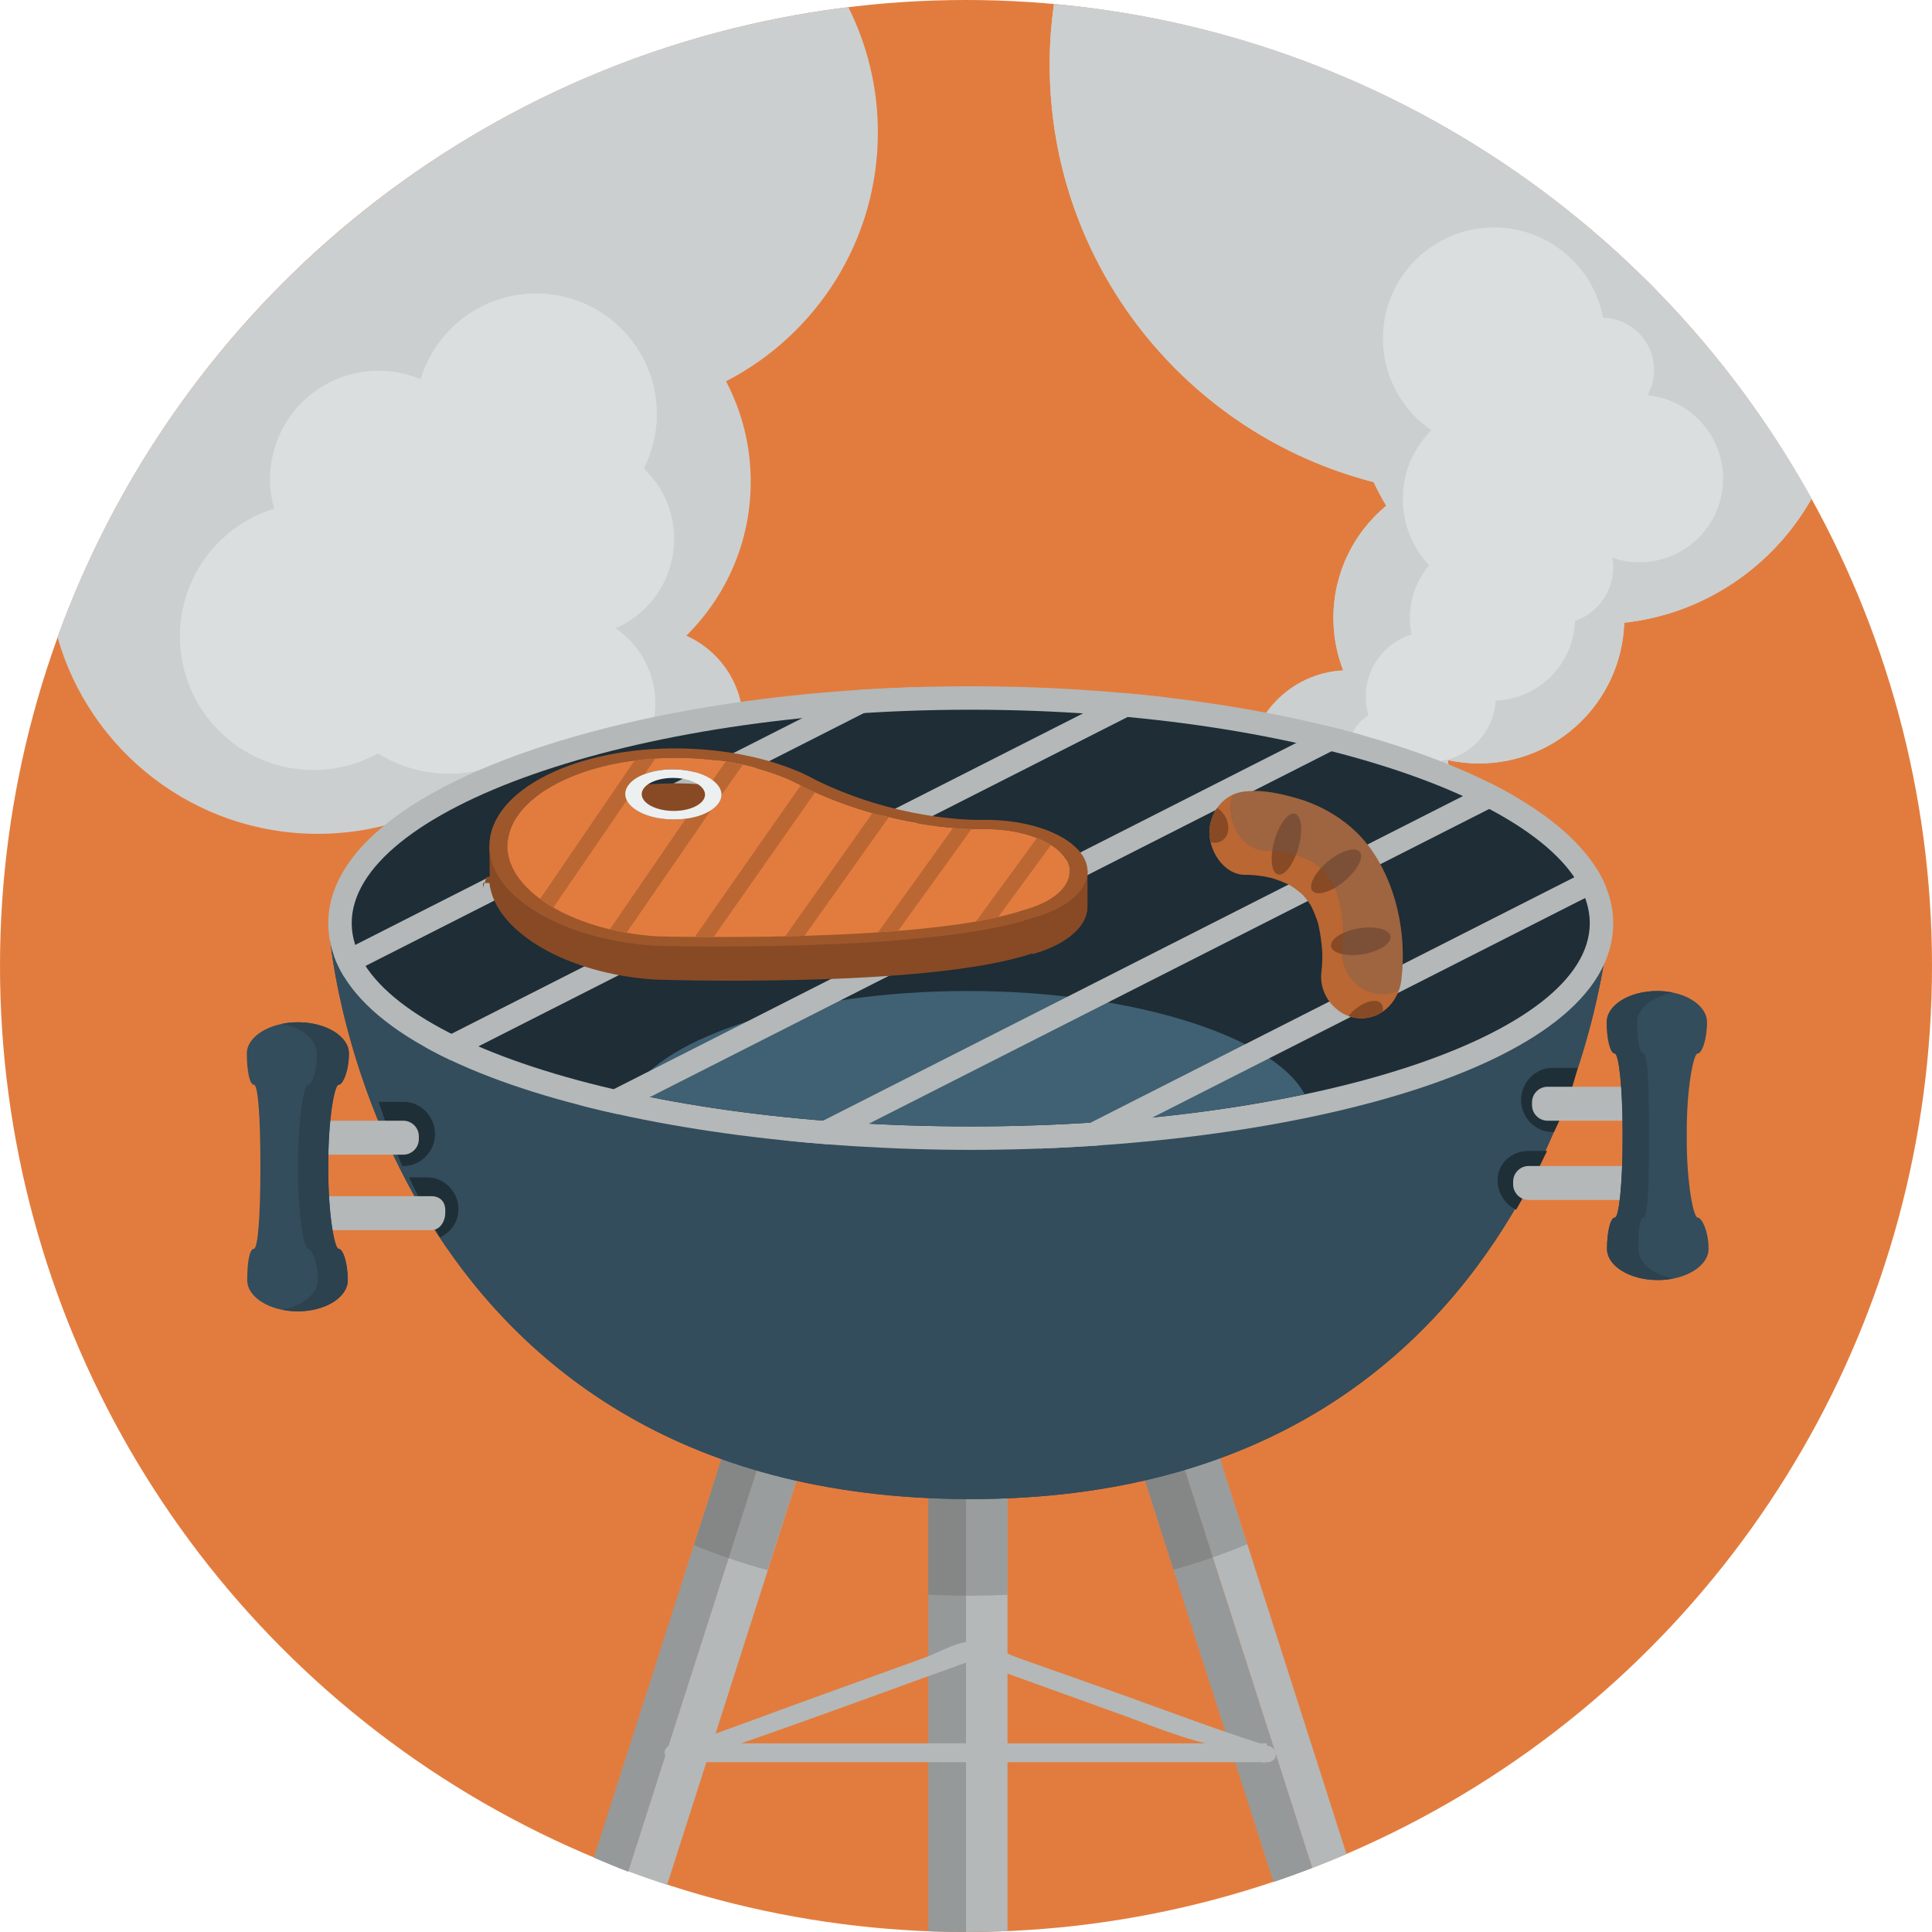 <?xml version="1.0" encoding="iso-8859-1"?>
<!-- Generator: Adobe Illustrator 17.0.0, SVG Export Plug-In . SVG Version: 6.00 Build 0)  -->
<!DOCTYPE svg PUBLIC "-//W3C//DTD SVG 1.1//EN" "http://www.w3.org/Graphics/SVG/1.1/DTD/svg11.dtd">
<svg version="1.1" id="Layer_1" xmlns="http://www.w3.org/2000/svg" xmlns:xlink="http://www.w3.org/1999/xlink" x="0px" y="0px"
	 width="512px" height="512px" viewBox="0 0 512 512" style="enable-background:new 0 0 512 512;" xml:space="preserve">
<circle id="background_97_" style="fill:#E27C3E;" cx="256" cy="256" r="256"/>
<path style="fill:#B4B8B8;" d="M258.182,338.986c-1.253-0.16-2.532-0.109-3.767,0.148
	C255.648,338.879,256.93,338.826,258.182,338.986z"/>
<path style="fill:#B4B8B8;" d="M251.955,339.959c0.37-0.178,0.75-0.335,1.137-0.469
	C252.705,339.624,252.325,339.781,251.955,339.959z"/>
<path style="fill:#B4B8B8;" d="M246.501,349.125c0-0.518,0.039-1.01,0.096-1.487C246.54,348.115,246.501,348.607,246.501,349.125z"
	/>
<path style="fill:#B4B8B8;" d="M246.958,345.838c0.123-0.423,0.266-0.831,0.434-1.215
	C247.224,345.008,247.081,345.415,246.958,345.838z"/>
<path style="fill:#B4B8B8;" d="M253.102,339.488c0.38-0.13,0.769-0.234,1.161-0.322C253.87,339.254,253.482,339.358,253.102,339.488
	z"/>
<path style="fill:#B4B8B8;" d="M246.658,347.222c0.054-0.348,0.124-0.685,0.205-1.011
	C246.782,346.537,246.712,346.874,246.658,347.222z"/>
<path style="fill:#B4B8B8;" d="M250.929,340.534c0.281-0.179,0.569-0.343,0.867-0.493
	C251.498,340.191,251.21,340.355,250.929,340.534z"/>
<path style="fill:#B4B8B8;" d="M247.448,344.514c0.158-0.348,0.337-0.676,0.529-0.991
	C247.785,343.838,247.607,344.166,247.448,344.514z"/>
<path style="fill:#B4B8B8;" d="M248.175,343.219c0.17-0.256,0.354-0.502,0.543-0.734
	C248.526,342.717,248.345,342.963,248.175,343.219z"/>
<path style="fill:#B4B8B8;" d="M248.913,342.248c0.262-0.299,0.539-0.58,0.832-0.838
	C249.452,341.668,249.175,341.949,248.913,342.248z"/>
<path style="fill:#B4B8B8;" d="M267.001,349.125c0-6.177-4.203-9.549-8.793-10.137c1.279,0.165,2.153,0.547,3.289,1.145
	c-2.938,1.549-5.496,4.539-5.496,8.992c0,0,0,85.01,0,162.865c4-0.01,7-0.097,11-0.24c0-52.136,0-104.625,0-156.861
	C267.001,353.121,267.001,350.832,267.001,349.125z"/>
<path style="fill:#B4B8B8;" d="M249.842,341.333c0.271-0.23,0.554-0.442,0.845-0.642
	C250.395,340.891,250.112,341.103,249.842,341.333z"/>
<path style="fill:#969999;" d="M247.978,343.522c0.064-0.104,0.131-0.204,0.197-0.304
	C248.108,343.319,248.042,343.418,247.978,343.522z"/>
<path style="fill:#969999;" d="M246.863,346.211c0.032-0.124,0.06-0.252,0.095-0.373
	C246.923,345.959,246.895,346.086,246.863,346.211z"/>
<path style="fill:#969999;" d="M246.597,347.638c0.017-0.142,0.04-0.278,0.062-0.416
	C246.637,347.359,246.613,347.496,246.597,347.638z"/>
<path style="fill:#969999;" d="M254.263,339.166c0.051-0.012,0.102-0.021,0.152-0.031
	C254.364,339.145,254.314,339.154,254.263,339.166z"/>
<path style="fill:#969999;" d="M249.745,341.41c0.031-0.027,0.064-0.051,0.097-0.077C249.81,341.359,249.776,341.383,249.745,341.41
	z"/>
<path style="fill:#969999;" d="M258.182,338.986c0.007,0,0.012,0.001,0.017,0.002C258.193,338.987,258.189,338.986,258.182,338.986z
	"/>
<path style="fill:#969999;" d="M247.392,344.623c0.017-0.038,0.04-0.071,0.057-0.109
	C247.432,344.552,247.408,344.585,247.392,344.623z"/>
<path style="fill:#969999;" d="M248.718,342.484c0.067-0.08,0.127-0.161,0.195-0.236
	C248.845,342.323,248.785,342.404,248.718,342.484z"/>
<path style="fill:#969999;" d="M253.092,339.49c0.003,0,0.007-0.001,0.01-0.002C253.099,339.489,253.095,339.49,253.092,339.49z"/>
<path style="fill:#969999;" d="M251.796,340.041c0.055-0.025,0.105-0.057,0.159-0.082
	C251.901,339.984,251.851,340.016,251.796,340.041z"/>
<path style="fill:#969999;" d="M250.686,340.691c0.08-0.054,0.162-0.105,0.242-0.157
	C250.849,340.586,250.767,340.638,250.686,340.691z"/>
<path style="fill:#969999;" d="M256.001,511.99c0-77.855,0-162.865,0-162.865c0-4.453,2.554-7.443,5.491-8.992
	c-1.136-0.598-2.199-0.98-3.478-1.145c-0.006-0.001,0.083-0.002,0.075-0.002c-1.252-0.16-2.486-0.107-3.721,0.148
	c-0.051,0.01-0.078,0.02-0.129,0.031c-0.393,0.088-0.77,0.192-1.149,0.322c-0.003,0.001-0.001,0.002-0.005,0.002
	c-0.387,0.134-0.763,0.291-1.133,0.469c-0.054,0.025-0.103,0.057-0.157,0.082c-0.299,0.15-0.585,0.315-0.866,0.493
	c-0.08,0.052-0.162,0.103-0.242,0.157c-0.291,0.199-0.574,0.411-0.845,0.642c-0.032,0.026-0.065,0.05-0.097,0.077
	c-0.293,0.258-0.57,0.539-0.832,0.838c-0.068,0.075-0.128,0.156-0.195,0.236c-0.189,0.232-0.373,0.478-0.543,0.734
	c-0.066,0.1-0.133,0.199-0.197,0.304c-0.192,0.315-0.371,0.643-0.529,0.991c-0.017,0.038-0.04,0.071-0.057,0.109
	c-0.168,0.384-0.311,0.792-0.434,1.215c-0.035,0.121-0.062,0.249-0.095,0.373c-0.081,0.326-0.151,0.663-0.205,1.011
	c-0.021,0.138-0.295,0.274-0.312,0.416c-0.057,0.478-0.346,0.97-0.346,1.487c0,0,0,84.876,0,162.682
	c3,0.115,6.197,0.193,9.379,0.193C255.628,512,256.001,511.992,256.001,511.99z"/>
<path style="fill:#B4B8B8;" d="M213.712,357.467c-2.137,1.13-3.924,3.078-4.857,5.996c-14.129,44.143-28.26,88.285-42.39,132.428
	c3.41,1.273,6.856,2.472,10.333,3.602c13.929-43.508,27.857-87.018,41.783-130.525C220.331,363.502,217.655,359.392,213.712,357.467
	z"/>
<path style="fill:#B4B8B8;" d="M201.355,358.986c0.17-0.163,0.349-0.315,0.529-0.463
	C201.703,358.671,201.524,358.823,201.355,358.986z"/>
<path style="fill:#B4B8B8;" d="M202.183,358.279c0.213-0.159,0.432-0.305,0.656-0.445
	C202.614,357.975,202.395,358.12,202.183,358.279z"/>
<path style="fill:#B4B8B8;" d="M203.068,357.684c0.625-0.367,1.283-0.662,1.964-0.885
	C204.352,357.022,203.693,357.316,203.068,357.684z"/>
<path style="fill:#B4B8B8;" d="M199.262,361.883c0.123-0.251,0.247-0.5,0.384-0.732
	C199.509,361.383,199.385,361.631,199.262,361.883z"/>
<path style="fill:#B4B8B8;" d="M205.183,356.755c0.293-0.09,0.586-0.17,0.883-0.235
	C205.769,356.585,205.476,356.665,205.183,356.755z"/>
<path style="fill:#B4B8B8;" d="M200.589,359.81c0.149-0.18,0.303-0.352,0.459-0.517C200.892,359.459,200.738,359.631,200.589,359.81
	z"/>
<path style="fill:#B4B8B8;" d="M199.892,360.764c0.133-0.205,0.269-0.406,0.412-0.596
	C200.16,360.358,200.024,360.559,199.892,360.764z"/>
<path style="fill:#B4B8B8;" d="M207.362,356.32c0.293-0.029,0.586-0.046,0.879-0.052
	C207.948,356.274,207.655,356.291,207.362,356.32z"/>
<path style="fill:#B4B8B8;" d="M208.427,356.266c0.324-0.002,0.648,0.01,0.972,0.035
	C209.075,356.275,208.751,356.264,208.427,356.266z"/>
<path style="fill:#B4B8B8;" d="M198.614,363.463c0.137-0.426,0.294-0.828,0.467-1.215
	C198.908,362.635,198.751,363.037,198.614,363.463z"/>
<path style="fill:#B4B8B8;" d="M209.488,356.307c1.47,0.126,2.913,0.521,4.22,1.158
	C212.401,356.828,210.958,356.432,209.488,356.307z"/>
<path style="fill:#B4B8B8;" d="M206.288,356.478c0.281-0.056,0.563-0.1,0.847-0.134
	C206.852,356.377,206.569,356.422,206.288,356.478z"/>
<path style="fill:#969999;" d="M199.081,362.248c0.056-0.127,0.121-0.243,0.181-0.365
	C199.202,362.005,199.137,362.121,199.081,362.248z"/>
<path style="fill:#969999;" d="M200.304,360.168c0.092-0.123,0.188-0.241,0.285-0.358
	C200.491,359.927,200.395,360.045,200.304,360.168z"/>
<path style="fill:#969999;" d="M209.398,356.301c0.03,0.002,0.059,0.004,0.09,0.006
	C209.458,356.305,209.429,356.303,209.398,356.301z"/>
<path style="fill:#969999;" d="M199.645,361.15c0.08-0.134,0.162-0.259,0.246-0.387C199.808,360.892,199.726,361.017,199.645,361.15
	z"/>
<path style="fill:#969999;" d="M206.066,356.52c0.074-0.016,0.149-0.027,0.223-0.042C206.215,356.492,206.14,356.504,206.066,356.52
	z"/>
<path style="fill:#969999;" d="M207.135,356.344c0.077-0.01,0.151-0.016,0.228-0.023
	C207.285,356.328,207.212,356.334,207.135,356.344z"/>
<path style="fill:#969999;" d="M205.032,356.799c0.049-0.017,0.102-0.028,0.15-0.044
	C205.134,356.771,205.081,356.782,205.032,356.799z"/>
<path style="fill:#969999;" d="M202.839,357.834c0.076-0.049,0.15-0.104,0.23-0.15C202.989,357.73,202.915,357.785,202.839,357.834z
	"/>
<polygon style="fill:#969999;" points="213.712,357.467 213.708,357.466 213.712,357.467 "/>
<path style="fill:#969999;" d="M201.048,359.294c0.101-0.104,0.202-0.208,0.307-0.308
	C201.25,359.086,201.149,359.19,201.048,359.294z"/>
<path style="fill:#969999;" d="M208.241,356.269c0.062-0.001,0.123-0.003,0.186-0.003
	C208.364,356.266,208.304,356.268,208.241,356.269z"/>
<path style="fill:#969999;" d="M201.884,358.523c0.1-0.082,0.197-0.167,0.299-0.244
	C202.081,358.356,201.983,358.441,201.884,358.523z"/>
<path style="fill:#969999;" d="M208.855,363.73c0.934-2.92,2.721-3.73,4.857-5.73c-0.002,0-0.004,0-0.004,0
	c-1.307,0-2.75-1.301-4.22-1.426c-0.03-0.002-0.06-0.138-0.09-0.14c-0.323-0.026-0.647-0.104-0.972-0.103
	c-0.062,0-0.123-0.031-0.186-0.031c-0.293,0.008-0.586,0.008-0.879,0.035c-0.076,0.008-0.15,0.007-0.228,0.017
	c-0.283,0.033-0.565,0.073-0.847,0.13c-0.073,0.014-0.148,0.023-0.223,0.039c-0.297,0.066-0.59,0.144-0.883,0.234
	c-0.049,0.017-0.102,0.027-0.15,0.043c-0.681,0.223-1.339,0.518-1.964,0.885c-0.079,0.047-0.153,0.102-0.23,0.15
	c-0.225,0.141-0.443,0.286-0.656,0.445c-0.102,0.077-0.199,0.162-0.299,0.244c-0.181,0.147-0.359,0.3-0.529,0.463
	c-0.105,0.1-0.206,0.203-0.307,0.308c-0.156,0.164-0.31,0.337-0.459,0.517c-0.098,0.116-0.193,0.234-0.285,0.358
	c-0.143,0.189-0.279,0.391-0.412,0.596c-0.084,0.128-0.166,0.253-0.246,0.387c-0.137,0.232-0.261,0.481-0.384,0.732
	c-0.06,0.122-0.125,0.238-0.181,0.365c-0.173,0.387-0.33,0.789-0.467,1.215c-13.746,42.945-27.492,85.891-41.239,128.836
	c3,1.254,6.032,2.583,9.09,3.725C180.595,451.882,194.726,407.873,208.855,363.73z"/>
<path style="fill:#969999;" d="M307.384,356.344c0.285,0.033,0.568,0.078,0.848,0.134
	C307.952,356.422,307.669,356.377,307.384,356.344z"/>
<path style="fill:#969999;" d="M308.453,356.52c0.298,0.065,0.595,0.146,0.889,0.237
	C309.048,356.665,308.751,356.586,308.453,356.52z"/>
<path style="fill:#969999;" d="M305.665,363.463c-0.934-2.918-2.721-4.865-4.858-5.996c-3.943,1.925-6.619,6.035-4.869,11.5
	c13.848,43.262,27.696,86.523,41.543,129.785c3.471-1.164,6.9-2.408,10.301-3.715C333.741,451.178,319.703,407.32,305.665,363.463z"
	/>
<path style="fill:#969999;" d="M311.679,357.832c0.223,0.141,0.444,0.287,0.658,0.447
	C312.123,358.119,311.901,357.973,311.679,357.832z"/>
<path style="fill:#969999;" d="M312.635,358.522c0.182,0.147,0.36,0.301,0.53,0.464C312.995,358.823,312.815,358.67,312.635,358.522
	z"/>
<path style="fill:#969999;" d="M306.278,356.269c0.293,0.006,0.588,0.022,0.88,0.052
	C306.866,356.291,306.573,356.274,306.278,356.269z"/>
<path style="fill:#969999;" d="M300.816,357.463c1.306-0.635,2.749-1.03,4.216-1.156
	C303.564,356.432,302.122,356.826,300.816,357.463z"/>
<path style="fill:#969999;" d="M305.123,356.301c0.323-0.025,0.647-0.037,0.97-0.035
	C305.771,356.264,305.446,356.275,305.123,356.301z"/>
<path style="fill:#969999;" d="M309.488,356.799c0.681,0.222,1.34,0.518,1.964,0.887
	C310.828,357.316,310.169,357.022,309.488,356.799z"/>
<path style="fill:#969999;" d="M314.875,361.15c0.137,0.232,0.26,0.481,0.384,0.732C315.135,361.631,315.012,361.383,314.875,361.15
	z"/>
<path style="fill:#969999;" d="M314.217,360.168c0.144,0.189,0.278,0.391,0.411,0.596
	C314.495,360.559,314.36,360.357,314.217,360.168z"/>
<path style="fill:#969999;" d="M315.439,362.248c0.174,0.387,0.33,0.789,0.467,1.215
	C315.769,363.037,315.612,362.635,315.439,362.248z"/>
<path style="fill:#969999;" d="M313.472,359.293c0.156,0.165,0.311,0.339,0.46,0.517
	C313.782,359.632,313.628,359.459,313.472,359.293z"/>
<path style="fill:#B4B8B8;" d="M306.093,356.266c0.062,0,0.124,0.002,0.185,0.003C306.217,356.268,306.155,356.266,306.093,356.266z
	"/>
<path style="fill:#B4B8B8;" d="M315.259,361.883c0.06,0.122,0.125,0.238,0.18,0.365
	C315.384,362.121,315.318,362.005,315.259,361.883z"/>
<path style="fill:#B4B8B8;" d="M307.158,356.32c0.077,0.008,0.149,0.014,0.226,0.023
	C307.308,356.334,307.235,356.328,307.158,356.32z"/>
<polygon style="fill:#B4B8B8;" points="300.808,357.467 300.808,357.467 300.816,357.463 "/>
<path style="fill:#B4B8B8;" d="M305.032,356.307c0.029-0.002,0.061-0.004,0.091-0.006
	C305.093,356.303,305.061,356.305,305.032,356.307z"/>
<path style="fill:#B4B8B8;" d="M313.165,358.986c0.105,0.1,0.207,0.203,0.307,0.307C313.37,359.19,313.271,359.086,313.165,358.986z
	"/>
<path style="fill:#B4B8B8;" d="M314.628,360.764c0.084,0.128,0.167,0.253,0.247,0.387
	C314.795,361.017,314.712,360.892,314.628,360.764z"/>
<path style="fill:#B4B8B8;" d="M313.932,359.81c0.097,0.117,0.193,0.234,0.285,0.358
	C314.125,360.045,314.028,359.928,313.932,359.81z"/>
<path style="fill:#B4B8B8;" d="M312.337,358.279c0.102,0.077,0.198,0.162,0.298,0.243
	C312.535,358.441,312.439,358.356,312.337,358.279z"/>
<path style="fill:#B4B8B8;" d="M311.452,357.685c0.076,0.045,0.149,0.099,0.227,0.147
	C311.602,357.784,311.528,357.73,311.452,357.685z"/>
<path style="fill:#B4B8B8;" d="M309.342,356.757c0.046,0.015,0.097,0.025,0.147,0.042
	C309.439,356.782,309.388,356.772,309.342,356.757z"/>
<path style="fill:#B4B8B8;" d="M308.232,356.478c0.073,0.015,0.148,0.026,0.222,0.042
	C308.38,356.504,308.305,356.492,308.232,356.478z"/>
<path style="fill:#B4B8B8;" d="M315.439,362.248c-0.055-0.127-0.12-0.243-0.18-0.365c-0.124-0.251-0.247-0.5-0.384-0.732
	c-0.08-0.134-0.163-0.259-0.247-0.387c-0.133-0.205-0.268-0.406-0.411-0.596c-0.092-0.123-0.189-0.24-0.285-0.358
	c-0.149-0.179-0.304-0.352-0.46-0.517c-0.1-0.103-0.201-0.207-0.307-0.307c-0.17-0.163-0.349-0.316-0.53-0.464
	c-0.1-0.081-0.196-0.166-0.298-0.243c-0.214-0.16-0.436-0.307-0.658-0.447c-0.077-0.048-0.15-0.102-0.227-0.147
	c-0.624-0.369-1.283-0.665-1.964-0.887c-0.05-0.017-0.101-0.027-0.147-0.042c-0.294-0.092-0.591-0.172-0.889-0.237
	c-0.073-0.016-0.148-0.027-0.222-0.042c-0.279-0.056-0.562-0.1-0.848-0.134c-0.076-0.01-0.148-0.016-0.226-0.023
	c-0.292-0.029-0.587-0.046-0.88-0.052c-0.061-0.001-0.123-0.003-0.185-0.003c-0.322-0.002-0.647,0.01-0.97,0.035
	c-0.03,0.002-0.062,0.004-0.091,0.006c-1.467,0.126-2.91,0.521-4.216,1.156c-0.001,0.001-0.005,0.003-0.009,0.004
	c2.137,1.131,3.924,3.078,4.858,5.996c14.038,43.857,28.076,87.715,42.117,131.574c3.049-1.172,6.07-2.396,9.062-3.679
	c-13.646-42.632-27.293-85.264-40.939-127.896C315.769,363.037,315.612,362.635,315.439,362.248z"/>
<path style="opacity:0.3;fill:#5D5D5D;" d="M213.712,357.467L213.712,357.467c-0.004-0.002-0.007-0.002-0.009-0.005
	c-1.305-0.636-2.747-1.03-4.215-1.155c-0.03-0.004-0.06-0.004-0.09-0.007c-0.323-0.024-0.647-0.036-0.972-0.034
	c-0.062,0-0.123,0.001-0.186,0.003c-0.293,0.007-0.586,0.022-0.879,0.052c-0.076,0.008-0.15,0.015-0.228,0.023
	c-0.283,0.033-0.565,0.078-0.845,0.133c-0.075,0.016-0.15,0.028-0.225,0.043c-0.297,0.065-0.59,0.146-0.881,0.235
	c-0.05,0.015-0.104,0.026-0.152,0.044c-0.681,0.223-1.339,0.516-1.964,0.887c-0.079,0.046-0.153,0.102-0.233,0.15
	c-0.221,0.14-0.439,0.285-0.65,0.443c-0.104,0.078-0.203,0.165-0.303,0.247c-0.18,0.147-0.355,0.298-0.525,0.459
	c-0.105,0.101-0.208,0.205-0.311,0.312c-0.156,0.163-0.308,0.333-0.454,0.512c-0.101,0.118-0.196,0.236-0.29,0.361
	c-0.142,0.189-0.277,0.389-0.408,0.592c-0.084,0.129-0.168,0.255-0.248,0.39c-0.137,0.231-0.261,0.479-0.383,0.729
	c-0.061,0.124-0.125,0.24-0.182,0.368c-0.173,0.385-0.33,0.789-0.467,1.215c-4.906,15.332-9.814,30.662-14.723,45.992
	c6.121,2.538,12.635,4.77,19.55,6.654c5.034-15.705,10.067-31.412,15.094-47.114C220.285,363.528,217.655,359.392,213.712,357.467z"
	/>
<path style="opacity:0.3;fill:#5D5D5D;" d="M315.905,363.463c-0.137-0.426-0.293-0.83-0.467-1.215
	c-0.057-0.128-0.12-0.244-0.182-0.368c-0.122-0.25-0.245-0.497-0.382-0.729c-0.08-0.135-0.165-0.261-0.249-0.39
	c-0.131-0.203-0.266-0.403-0.408-0.592c-0.093-0.125-0.19-0.245-0.289-0.361c-0.146-0.179-0.299-0.349-0.455-0.512
	c-0.102-0.107-0.205-0.212-0.311-0.312c-0.17-0.161-0.345-0.312-0.525-0.459c-0.1-0.084-0.199-0.169-0.303-0.246
	c-0.21-0.159-0.43-0.305-0.65-0.444c-0.08-0.048-0.154-0.104-0.232-0.15c-0.625-0.371-1.283-0.664-1.964-0.887
	c-0.05-0.017-0.102-0.027-0.153-0.044c-0.29-0.09-0.584-0.17-0.88-0.235c-0.075-0.015-0.15-0.027-0.224-0.041
	c-0.281-0.057-0.562-0.101-0.847-0.135c-0.077-0.009-0.149-0.018-0.227-0.023c-0.294-0.029-0.587-0.045-0.88-0.052
	c-0.061-0.002-0.123-0.003-0.185-0.003c-0.324-0.002-0.648,0.01-0.97,0.034c-0.03,0.003-0.062,0.003-0.091,0.007
	c-1.471,0.125-2.91,0.521-4.217,1.156c-0.004,0.002-0.006,0.002-0.008,0.004c-3.943,1.925-6.619,6.035-4.869,11.5
	c5.018,15.677,10.037,31.352,15.053,47.028c6.92-1.923,13.436-4.202,19.555-6.792C325.665,393.957,320.785,378.71,315.905,363.463z"
	/>
<path style="opacity:0.3;fill:#5D5D5D;" d="M267.001,349.125c0-6.177-4.201-9.549-8.791-10.137
	c-0.006-0.002-0.017-0.002-0.023-0.004c-1.253-0.158-2.535-0.107-3.769,0.15c-0.051,0.01-0.101-0.225-0.151-0.213
	c-0.393,0.088-0.784,0.078-1.165,0.078c-0.002,0-0.006,0-0.006,0c-0.39,0-0.77,0.535-1.14,0.715
	c-0.054,0.023-0.104,0.175-0.155,0.202c-0.299,0.149-0.59,0.378-0.871,0.558c-0.082,0.051-0.16,0.131-0.24,0.184
	c-0.293,0.201-0.58,0.431-0.85,0.664c-0.031,0.024-0.064,0.053-0.092,0.078c-0.295,0.26-0.572,0.545-0.836,0.844
	c-0.066,0.076-0.126,0.16-0.191,0.238c-0.191,0.233-0.375,0.478-0.545,0.736c-0.066,0.1-0.133,0.199-0.197,0.303
	c-0.192,0.316-0.373,0.646-0.533,0.995c-0.015,0.036-0.036,0.07-0.051,0.104c-0.17,0.386-0.312,0.794-0.436,1.217
	c-0.035,0.122-0.062,0.247-0.095,0.37c-0.081,0.329-0.151,0.665-0.205,1.014c-0.021,0.138-0.295,0.274-0.312,0.417
	c-0.057,0.478-0.346,0.968-0.346,1.486c0,0,0,31.389,0,73.484c4,0.159,7.346,0.266,11.018,0.266c3.312,0,5.982-0.092,9.982-0.224
	c0-22.603,0-45.206,0-67.763C267.001,353.121,267.001,350.832,267.001,349.125z"/>
<path style="fill:#CCCFCF;" d="M84.215,220.972c10.417,0,20.307-2.24,29.24-6.237c6.06,4.52,13.546,7.227,21.685,7.227
	c8.87,0,16.992-3.186,23.302-8.466c3.818,2.291,8.27,3.631,13.047,3.631c14.057,0,25.452-11.396,25.452-25.453
	c0-10.351-6.191-19.238-15.062-23.217c10.537-10.402,17.072-24.846,17.072-40.82c0-9.6-2.372-18.642-6.539-26.594
	c23.889-12.331,40.234-37.232,40.234-65.97c0-11.93-2.832-23.191-7.834-33.179C127.774,13.682,47.489,79.752,15.231,168.835
	C23.751,198.922,51.398,220.972,84.215,220.972z"/>
<path style="fill:#CCCFCF;" d="M279.315,1.068c-0.735,5.231-1.141,10.57-1.141,16.005c0,53.295,36.496,98.064,85.857,110.684
	c1.006,2.155,2.116,4.248,3.343,6.265c-8.556,7.073-14.007,17.767-14.007,29.735c0,4.908,0.927,9.599,2.599,13.917
	c-14.038,0.709-25.212,12.284-25.212,26.498c0,14.673,11.894,26.566,26.566,26.566c14.674,0,26.566-11.894,26.566-26.566
	c0-0.92-0.046-1.83-0.14-2.727c2.64,0.57,5.377,0.878,8.184,0.878c20.869,0,37.822-16.587,38.502-37.292
	c21.353-2.352,39.568-15.015,49.646-32.881C439.995,59.775,365.873,8.883,279.315,1.068z"/>
<path style="fill:#CCCFCF;" d="M279.315,1.068c-0.735,5.231-1.141,10.57-1.141,16.005c0,53.295,36.496,98.064,85.857,110.684
	c1.006,2.155,2.116,4.248,3.343,6.265c-8.556,7.073-14.007,17.767-14.007,29.735c0,4.908,0.927,9.599,2.599,13.917
	c-14.038,0.709-25.212,12.284-25.212,26.498c0,14.673,11.894,26.566,26.566,26.566c14.674,0,26.566-11.894,26.566-26.566
	c0-0.92-0.046-1.83-0.14-2.727c2.64,0.57,5.377,0.878,8.184,0.878c20.869,0,37.822-16.587,38.502-37.292
	c21.353-2.352,39.568-15.015,49.646-32.881C439.995,59.775,365.873,8.883,279.315,1.068z"/>
<path style="fill:#DBDEDE;" d="M436.612,104.755c1.102-1.989,1.73-4.274,1.73-6.708c0-7.54-6.015-13.662-13.504-13.863
	c-2.591-13.613-14.537-23.912-28.904-23.912c-16.26,0-29.44,13.18-29.44,29.44c0,10.097,5.086,18.998,12.83,24.302
	c-4.674,4.66-7.568,11.104-7.568,18.227c0,6.8,2.656,12.967,6.965,17.568c-3.17,3.797-5.08,8.68-5.08,14.012
	c0,1.479,0.152,2.92,0.43,4.314c-7.031,2.179-12.14,8.732-12.14,16.48c0,1.729,0.262,3.396,0.735,4.973
	c-3.167,1.875-5.299,5.316-5.299,9.264c0,5.947,4.822,10.767,10.768,10.767c4.913,0,9.05-3.293,10.341-7.79
	c0.236,0.009,0.467,0.035,0.704,0.035c9.17,0,16.646-7.162,17.194-16.195c11.449-0.437,20.627-9.645,21.012-21.107
	c5.891-2.028,10.131-7.604,10.131-14.184c0-0.875-0.09-1.729-0.233-2.563c2.25,0.768,4.653,1.205,7.163,1.205
	c12.254,0,22.186-9.934,22.186-22.187C456.635,115.309,447.851,105.844,436.612,104.755z"/>
<path style="fill:#DBDEDE;" d="M163.163,166.488c9.119-3.983,15.498-13.07,15.498-23.656c0-7.354-3.09-13.973-8.023-18.674
	c2.189-4.33,3.449-9.21,3.449-14.393c0-17.674-14.328-32-32-32c-14.441,0-26.639,9.569-30.62,22.711
	c-3.422-1.436-7.179-2.231-11.122-2.231c-15.893,0-28.776,12.884-28.776,28.776c0,2.698,0.398,5.299,1.093,7.775
	c-14.468,4.451-24.986,17.92-24.986,33.848c0,19.559,15.855,35.414,35.414,35.414c6.191,0,12.006-1.597,17.069-4.391
	c5.481,3.393,11.92,5.382,18.84,5.382c4.452,0,8.696-0.849,12.63-2.328c4.426,4.851,10.777,7.911,17.86,7.911
	c13.362,0,24.193-10.831,24.193-24.194C173.682,178.153,169.512,170.848,163.163,166.488z"/>
<path style="fill:#B4B8B8;" d="M336.425,462.734c-0.24-0.086-0.477-0.077-0.717-0.162c0.027-0.221,0.054-0.572,0.078-0.572
	c-0.654,0-1.309,0-1.963,0c-12.422-4-24.842-8.744-37.266-13.178c-9.014-3.219-18.033-6.366-27.049-9.585
	c-3.461-1.234-8.447-4.181-12.215-4.181c-3.766,0-8.752,2.998-12.213,4.233c-9.016,3.217-18.033,6.56-27.049,9.776
	C206.058,453.34,194.085,458,182.112,462c-0.723,0-1.449,0-2.171,0c-3.401,0-4.53,2.137-3.409,3.654
	c0.004,1.467,1.147,2.902,2.909,2.273c0.866-0.309,1.731,0.072,2.597-0.928c50.078,0,101.203,0,152.355,0
	c0.252,0,0.503,0.172,0.755,0.262c0.01-0.081,0.021-0.262,0.033-0.262c0.202,0,0.403,0,0.604,0
	C338.61,467,338.907,463.619,336.425,462.734z M256.997,439.935C256.718,439.909,256.657,439.837,256.997,439.935L256.997,439.935z
	 M196.388,462c20.304-7,40.605-14.603,60.908-21.85c0.756,0.272,1.516,0.483,2.273,0.754c2.886,1.03,5.775,2.031,8.66,3.061
	c9.019,3.219,18.035,6.538,27.054,9.756c8.04,2.867,16.079,6.279,24.118,8.279C278.137,462,236.955,462,196.388,462z"/>
<path style="fill:#334D5C;" d="M87.491,248.898c0,0,12.541,148.377,169.768,148.377c157.23,0,169.06-151.24,169.06-151.24
	S87.491,248.537,87.491,248.898z"/>
<path style="fill:#334D5C;" d="M87.491,248.898c0,0,12.541,148.377,169.768,148.377c157.23,0,169.06-151.24,169.06-151.24
	S87.491,248.537,87.491,248.898z"/>
<path style="fill:#B4B8B8;" d="M257.257,304.727c-82.537,0-170.259-21.059-170.259-60.088c0-17.396,18.54-33.484,52.204-45.299
	c32.096-11.265,74.023-17.469,118.055-17.469c44.033,0,85.961,6.204,118.06,17.469c33.663,11.814,52.202,27.902,52.202,45.299
	C427.519,283.668,339.795,304.727,257.257,304.727z"/>
<path style="fill:#1E2D36;" d="M421.308,244.639c0,29.756-73.445,53.877-164.051,53.877c-90.6,0-164.047-24.121-164.047-53.877
	c0-29.757,73.447-56.556,164.047-56.556C347.862,188.083,421.308,214.882,421.308,244.639z"/>
<path style="fill:#406073;" d="M257.257,298.516c32.598,0,62.946-3.134,88.481-8.52c-7.815-14.992-44.792-27.371-89.261-27.371
	c-44.173,0-80.965,12.217-89.109,27.075C193.191,295.269,224.061,298.516,257.257,298.516z"/>
<path style="fill:#B4B8B8;" d="M242.478,182.11c-5.098,0.162-10.154,0.407-15.158,0.735c-20.58,10.44-41.16,20.881-61.74,31.322
	c-25.692,13.035-51.385,26.07-77.078,39.105c0.679,1.912,1.587,3.772,2.7,5.584c25.838-13.108,51.676-26.217,77.514-39.325
	C193.302,207.059,217.89,194.584,242.478,182.11z"/>
<path style="fill:#B4B8B8;" d="M309.045,184.83c-3.753-0.44-7.55-0.834-11.384-1.178c-29.016,14.72-58.031,29.439-87.047,44.16
	c-32.642,16.561-65.283,33.121-97.926,49.683c2.162,1.203,4.436,2.368,6.82,3.493c31.414-15.937,62.827-31.873,94.241-47.811
	C245.515,217.062,277.28,200.946,309.045,184.83z"/>
<path style="fill:#B4B8B8;" d="M361.163,194.883c-2.943-0.832-5.946-1.628-9.01-2.384c-32.168,16.319-64.335,32.64-96.504,48.959
	c-33.852,17.176-67.705,34.351-101.559,51.525c3.043,0.779,6.152,1.521,9.323,2.224c31.791-16.128,63.581-32.256,95.371-48.385
	C292.911,229.51,327.038,212.196,361.163,194.883z"/>
<path style="fill:#B4B8B8;" d="M401.333,210.996c-2.1-1.219-4.316-2.412-6.656-3.577c-31.33,15.895-62.661,31.79-93.991,47.685
	c-30.955,15.705-61.91,31.41-92.865,47.115c3.853,0.395,7.735,0.744,11.64,1.047c28.12-14.266,56.24-28.531,84.36-42.797
	C336.324,243.977,368.829,227.486,401.333,210.996z"/>
<path style="fill:#B4B8B8;" d="M345.721,268.749c-23.413,11.878-46.825,23.757-70.238,35.636c5.112-0.19,10.218-0.46,15.296-0.809
	c19.359-9.82,38.719-19.642,58.077-29.463c25.595-12.985,51.19-25.971,76.784-38.957c-0.742-1.854-1.71-3.685-2.883-5.49
	C397.078,242.693,371.399,255.722,345.721,268.749z"/>
<path style="fill:none;" d="M421.308,244.639c0,29.756-73.445,53.877-164.051,53.877c-90.6,0-164.047-24.121-164.047-53.877
	c0-29.757,73.447-56.556,164.047-56.556C347.862,188.083,421.308,214.882,421.308,244.639z"/>
<path style="fill:#1F2F38;" d="M403.099,291.5c0,4.566,3.717,8.5,8.283,8.5h0.436c2.47-5,4.528-10,6.241-17h-6.678
	C406.815,283,403.099,286.934,403.099,291.5z"/>
<path style="fill:#1F2F38;" d="M405.17,305c-4.567,0-8.282,3.232-8.282,7.801c0,3.361,2.021,6.49,4.906,7.787
	c3.096-5.323,5.822-10.588,8.197-15.588H405.17z"/>
<path style="fill:#B4B8B8;" d="M435.001,292.858c0,2.287-1.854,4.142-4.14,4.142h-20.721c-2.286,0-4.14-1.854-4.14-4.142v-0.717
	c0-2.287,1.853-4.142,4.14-4.142h20.721c2.286,0,4.14,1.854,4.14,4.142V292.858z"/>
<path style="fill:#B4B8B8;" d="M437.001,313.86c0,2.286-1.854,4.14-4.14,4.14h-27.721c-2.286,0-4.14-1.853-4.14-4.14v-0.721
	c0-2.286,1.853-4.14,4.14-4.14h27.721c2.286,0,4.14,1.853,4.14,4.14V313.86z"/>
<path style="fill:#334D5C;" d="M449.898,279.189c1.136,0,2.481-3.727,2.481-8.282c0-4.555-5.85-8.281-13.252-8.281
	c-7.402,0-13.355,3.727-13.355,8.281c0,4.556,0.975,8.282,2.115,8.282c1.137,0,2.113,9.318,2.113,20.706v2.07
	c0,11.389-0.924,20.707-2.062,20.707s-2.066,3.727-2.066,8.281c0,4.555,6.057,8.281,13.459,8.281c7.404,0,13.46-3.727,13.46-8.281
	c0-4.555-1.755-8.281-2.895-8.281c-1.137,0-2.895-9.318-2.895-20.707v-2.07C447.001,288.507,448.759,279.189,449.898,279.189z"/>
<path style="fill:#2C424F;" d="M434.158,330.953c0-4.555,0.282-8.281,1.421-8.281c1.139,0,1.422-9.318,1.422-20.707v-2.07
	c0-11.388-0.283-20.706-1.422-20.706c-1.139,0-1.746-3.727-1.746-8.282c0-3.666,4.088-6.791,9.478-7.875
	c-1.305-0.262-2.614-0.406-4.059-0.406c-7.402,0-13.419,3.727-13.419,8.281c0,4.556,0.945,8.282,2.084,8.282
	s2.083,9.318,2.083,20.706v2.07c0,11.389-0.924,20.707-2.062,20.707s-2.066,3.727-2.066,8.281c0,4.555,6.057,8.281,13.459,8.281
	c1.443,0,2.835-0.145,4.142-0.408C438.083,337.745,434.158,334.618,434.158,330.953z"/>
<path style="fill:#1F2F38;" d="M115.288,300.5c0,4.566-3.715,8.5-8.281,8.5h-0.438c-2.468-6-4.526-12-6.24-17h6.679
	C111.573,292,115.288,295.934,115.288,300.5z"/>
<path style="fill:#1F2F38;" d="M113.218,312c4.567,0,8.283,3.873,8.283,8.441c0,3.363-2.023,6.169-4.906,7.467
	c-3.097-5.325-5.823-10.908-8.198-15.908H113.218z"/>
<path style="fill:#B4B8B8;" d="M111.001,301.14c0-2.286-1.854-4.14-4.14-4.14H86.141c-2.286,0-4.14,1.853-4.14,4.14v0.721
	c0,2.286,1.854,4.14,4.14,4.14h20.721c2.286,0,4.14-1.853,4.14-4.14V301.14z"/>
<path style="fill:#B4B8B8;" d="M118.001,320.707c0-2.287-1.42-3.707-3.705-3.707H86.573c-2.285,0-4.572,1.42-4.572,3.707v0.717
	c0,2.287,2.287,4.576,4.572,4.576h27.723c2.285,0,3.705-2.289,3.705-4.576V320.707z"/>
<path style="fill:#334D5C;" d="M67.298,287.472c-1.139,0-1.887-3.727-1.887-8.283c0-4.556,6.146-8.282,13.549-8.282
	c7.402,0,13.506,3.727,13.506,8.282c0,4.557-1.596,8.283-2.732,8.283c-1.139,0-2.732,9.316-2.732,20.705v2.071
	c0,11.387,1.617,20.705,2.755,20.705c1.139,0,2.413,3.727,2.413,8.281c0,4.557-5.883,8.284-13.287,8.284
	c-7.402,0-13.373-3.728-13.373-8.284c0-4.555,0.608-8.281,1.746-8.281c1.138,0,1.746-9.318,1.746-20.705v-2.071
	C69.001,296.788,68.437,287.472,67.298,287.472z"/>
<path style="fill:#2C424F;" d="M84.229,339.234c0-4.555-1.475-8.281-2.613-8.281c-1.139,0-2.615-9.318-2.615-20.705v-2.071
	c0-11.389,1.477-20.705,2.615-20.705c1.139,0,2.343-3.727,2.343-8.283c0-3.665-3.792-6.792-9.183-7.874
	c1.307-0.263,2.766-0.408,4.209-0.408c7.404,0,13.494,3.727,13.494,8.282c0,4.557-1.603,8.283-2.74,8.283
	c-1.139,0-2.738,9.316-2.738,20.705v2.071c0,11.387,1.617,20.705,2.755,20.705c1.139,0,2.413,3.727,2.413,8.281
	c0,4.557-5.883,8.284-13.287,8.284c-1.443,0-2.749-0.147-4.056-0.409C80.218,346.028,84.229,342.901,84.229,339.234z"/>
<path style="fill:#874A25;" d="M288.21,230.562l-9.222-0.232c-4.263-1.896-9.724-3.111-15.833-3.338
	c-0.824-0.03-1.637,0.008-2.447,0.008h-0.003c0,0-0.036,0.029-0.101,0.031c-0.17,0-0.342,0.024-0.513,0.027
	c-3.634,0.033-22.882-1.336-43.729-11.53c-0.939-0.521-1.926-0.528-2.945-2.528c-0.002,0-0.004,0-0.006,0
	c-0.789,0-1.569,0.266-2.343-0.008c-7.764-3.244-17.427-4.851-28.087-5.304c-22.619-0.967-42.583,6.261-50.109,16.79l-3.17-0.037
	l0.069,7.93c-0.001,0.02-0.904,0.064-0.908,0.083c-0.107,1.043-0.862,2.093-0.862,3.109V234h1.692
	c1.524,13,20.561,24.109,43.872,25.6c0,0,72.22,2.471,99.984-6.939l0.004,0.213c8.027-2.191,13.816-6.496,14.568-11.434
	c0.064-0.43,0.086-1.439,0.072-1.439h0.008L288.21,230.562z M178.972,215.953c3.949,0.16,7.073,1.722,7.727,3.67
	c0.037,0.107,0.055,0.215,0.078,0.324c0.043,0.23,0.08,0.461,0.052,0.697c-0.034,0.289-0.13,0.566-0.263,0.834
	c-0.011,0.017-0.014,0.033-0.023,0.05c-0.131,0.245-0.311,0.476-0.514,0.696c-0.037,0.042-0.07,0.086-0.109,0.127
	c-0.192,0.193-0.421,0.373-0.664,0.547c-0.1,0.071-0.2,0.143-0.307,0.211c-0.221,0.137-0.892,0.266-1.142,0.389
	c-0.124,0.061,0.194,0.122-0.806,0.18v0.002c-1,0.695-3.251,1.086-5.496,0.998c-4.611-0.176-7.923-2.284-7.643-4.693
	C170.143,217.573,174.349,215.767,178.972,215.953z"/>
<path style="fill:#9E572B;" d="M129.763,222.775c-1.456,14.093,18.686,26.26,43.857,27.868c0,0,72.191,2.057,99.957-7.355
	l-0.011,0.009c8.028-2.191,13.81-6.34,14.562-11.278c1.154-7.575-10.023-14.157-24.973-14.712c-0.824-0.031-1.637-0.033-2.447-0.027
	l-0.003-0.001c0,0-0.036,0.001-0.101,0.003c-0.17,0.002-0.342,0.006-0.513,0.009c-3.634,0.035-22.882-0.306-43.729-10.5
	c-0.939-0.52-1.926-1.02-2.945-1.5c-0.002-0.002-0.004-0.002-0.006-0.002c-0.789-0.421-1.569-0.765-2.343-1.04
	c-7.764-3.246-17.427-5.373-28.087-5.824C155.122,197.23,131.288,208.123,129.763,222.775z M208.075,206.168l0.143,0.059
	l0.146,0.053c0.5,0.179,1.014,0.406,1.527,0.676l0.41,0.243l0.24,0.075c0.828,0.398,1.609,0.8,2.326,1.196l0.207,0.107
	c19.41,9.494,37.833,10.947,44.82,11.137l0.039,0.035l1.385-0.012c0.342,0.002,0.627,0,0.857-0.002l0.606-0.008
	c0.612-0.007,1.33-0.008,2.021,0.017c12.285,0.45,21.508,5.884,20.568,12.118c-0.594,3.934-5.08,7.405-11.994,9.289l-0.363,0.104
	c-25.539,8.642-93.287,6.991-96.957,6.896c-23.09-1.539-40.816-12.834-39.522-25.2c1.396-13.219,23.003-23.097,48.147-22.037
	C192.003,201.302,200.785,203.123,208.075,206.168z"/>
<path style="fill:#E27C3E;" d="M134.535,222.95c-1.294,12.366,16.433,23.661,39.522,25.2c3.67,0.096,71.418,1.746,96.957-6.896
	l0.363-0.104c6.914-1.884,11.4-5.355,11.994-9.289c0.939-6.234-8.283-11.668-20.568-12.118c-0.69-0.024-1.408-0.023-2.021-0.017
	l-0.606,0.008c-0.23,0.002-0.516,0.004-0.857,0.002l-1.385,0.012l-0.039-0.035c-6.987-0.189-25.41-1.643-44.82-11.137l-0.207-0.107
	c-0.717-0.396-1.498-0.798-2.326-1.196l-0.24-0.075l-0.41-0.243c-0.514-0.27-1.027-0.497-1.527-0.676l-0.146-0.053l-0.143-0.059
	c-7.29-3.045-16.072-4.866-25.393-5.255C157.538,199.854,135.932,209.731,134.535,222.95z M191.175,211.031
	c-0.447,3.648-6.493,6.393-13.505,6.129c-7.015-0.267-12.362-3.46-11.94-7.132c0.422-3.672,6.473-6.411,13.512-6.122
	C186.278,204.195,191.622,207.385,191.175,211.031z"/>
<path style="fill:#BA6733;" d="M168.169,201.525L143.13,238.22c1.085,0.804,2.255,1.575,3.512,2.304L173.682,201
	C171.805,201.113,169.965,201.291,168.169,201.525z"/>
<path style="fill:#BA6733;" d="M188.851,206.77l-2.152,3.07c0.111,0.332,0.174,0.672,0.13,1.021
	c-0.149,1.232-1.282,2.301-2.964,3.032l-2.137,3.075l-20.119,29.322c1.437,0.342,2.916,0.645,4.43,0.906l22.36-32.461l2.783-3.977
	l5.667-8.05c-1.486-0.323-3.004-0.608-4.549-0.847L188.851,206.77z"/>
<path style="fill:#BA6733;" d="M189.118,248.337l26.91-38.382c-0.983-0.443-1.965-0.894-2.953-1.379l-0.207-0.107
	c-0.21-0.118-0.439-0.235-0.662-0.352l-28.107,40.193C185.637,248.322,187.316,248.332,189.118,248.337z"/>
<path style="fill:#BA6733;" d="M213.206,248.005l22.303-31.394c-1.406-0.338-2.838-0.71-4.307-1.125l-23.134,32.657
	C209.755,248.105,211.468,248.059,213.206,248.005z"/>
<path style="fill:#BA6733;" d="M238.01,246.675l19.458-26.978c-1.307-0.043-2.949-0.127-4.896-0.293l-19.887,27.669
	C234.472,246.95,236.248,246.82,238.01,246.675z"/>
<path style="fill:#BA6733;" d="M264.526,243.031l13.986-19.093c-1.094-0.691-2.334-1.32-3.725-1.863l-16.156,22.123
	C260.702,243.84,262.673,243.451,264.526,243.031z"/>
<path style="fill:#ECF0F0;" d="M165.73,210.028c-0.422,3.672,4.926,6.865,11.94,7.132c7.012,0.264,13.058-2.48,13.505-6.129
	c0.447-3.646-4.896-6.836-11.934-7.125C172.202,203.617,166.151,206.356,165.73,210.028z M186.828,210.861
	c-0.29,2.4-4.28,4.211-8.892,4.033c-4.611-0.178-8.139-2.285-7.858-4.694c0.28-2.41,4.271-4.219,8.894-4.03
	C183.595,206.358,187.118,208.462,186.828,210.861z"/>
<path style="fill:#BA6733;" d="M330.069,231.837c0.746-0.015,1.496,0.036,2.238,0.095c0.766,0.061,1.529,0.156,2.289,0.267
	c1.008,0.146,4.967,1.099,1.078,0.118c1.113,0.28,2.21,0.639,3.293,1.03c0.664,0.241,1.314,0.521,1.961,0.805
	c0.729,0.321,3.154,1.653,0.033-0.091c1.188,0.664,2.307,1.453,3.383,2.295c0.65,0.506,2.76,2.605,0.193,0.026
	c0.604,0.606,1.15,1.27,1.689,1.938c0.407,0.508,0.774,1.05,1.142,1.592c1.13,1.663-1.323-2.541,0.107,0.234
	c0.763,1.483,1.352,3.061,1.869,4.652c0.712,2.182-0.682-2.629-0.123-0.429c0.195,0.762,0.35,1.536,0.498,2.311
	c0.28,1.448,0.459,2.918,0.597,4.389c0.048,0.505,0.08,1.012,0.112,1.518c0.173,2.711-0.027-2.271,0.006-0.527
	c0.018,1.008-0.003,2.018-0.048,3.026c-0.035,0.841-0.089,1.687-0.195,2.52c-0.771,6.03,3.915,11.622,9.53,12.207
	c5.912,0.614,10.858-3.98,11.627-10.005c1.557-12.2-1.34-25.972-8.679-35.637c-4.731-6.235-11.868-10.623-19.146-12.665
	c-3.636-1.022-7.552-1.96-11.358-1.884c-2.953,0.062-5.402,0.426-7.787,2.475c-2.17,1.871-3.562,4.6-3.84,7.532
	C320.019,225.146,324.265,231.953,330.069,231.837L330.069,231.837z"/>
<path style="fill:#874A25;" d="M338.616,231.723c1.744,0.551,4.186-2.594,5.452-7.023c1.267-4.431,0.878-8.466-0.865-9.015
	c-1.743-0.551-4.185,2.594-5.452,7.022C336.485,227.139,336.872,231.174,338.616,231.723z"/>
<path style="fill:#874A25;" d="M352.741,250.748c0.28,1.889,4.035,2.84,8.387,2.127c4.354-0.713,7.654-2.823,7.372-4.713
	c-0.282-1.889-4.036-2.84-8.388-2.127C355.759,246.75,352.458,248.859,352.741,250.748z"/>
<path style="fill:#874A25;" d="M347.762,236.043c1.113,1.514,4.841,0.449,8.327-2.378c3.486-2.827,5.409-6.343,4.296-7.858
	c-1.113-1.512-4.84-0.447-8.327,2.379C348.573,231.012,346.649,234.529,347.762,236.043z"/>
<path style="fill:#874A25;" d="M320.815,223.201c1.213,0.317,2.439,0.125,3.369-0.658c1.783-1.506,1.793-4.602,0.021-6.918
	c-0.48-0.63-1.048-1.13-1.649-1.505c-1.12,1.603-1.829,3.509-2.019,5.51C320.429,220.788,320.535,222.005,320.815,223.201z"/>
<path style="fill:#874A25;" d="M366.417,268.109c0.164-0.821,0.071-1.549-0.332-2.078c-1.141-1.488-4.291-0.818-7.037,1.498
	c-0.645,0.546-1.206,1.133-1.68,1.73c0.757,0.278,1.545,0.469,2.354,0.554C362.203,270.072,364.512,269.408,366.417,268.109z"/>
<path style="opacity:0.3;fill:#5D5D5D;" d="M362.67,224.172c-4.731-6.235-11.868-10.623-19.146-12.665
	c-3.636-1.022-7.552-1.96-11.358-1.884c-2.051,0.042-3.858,0.232-5.566,1.028c-0.285,0.842-0.477,1.722-0.561,2.62
	c-0.521,5.517,3.727,12.323,9.53,12.207c0.747-0.016,1.495,0.037,2.238,0.095c0.765,0.062,1.528,0.158,2.288,0.267
	c0.477,0.07,1.617,0.32,2.27,0.459c0.705,0.213,1.407,0.441,2.101,0.691c0.665,0.24,1.315,0.52,1.962,0.805
	c0.246,0.106,0.688,0.332,1.041,0.514c0.82,0.52,1.609,1.09,2.377,1.689c0.224,0.176,0.617,0.535,0.938,0.83
	c0.322,0.37,0.637,0.752,0.943,1.135c0.387,0.482,0.736,0.995,1.084,1.509c0.049,0.095,0.102,0.198,0.164,0.318
	c0.727,1.413,1.295,2.913,1.795,4.429c0.172,0.696,0.314,1.399,0.449,2.106c0.28,1.448,0.461,2.917,0.598,4.387
	c0.047,0.505,0.08,1.013,0.113,1.52c0,0.03,0.003,0.054,0.004,0.082c0.002,0.805-0.013,1.611-0.048,2.418
	c-0.034,0.841-0.089,1.685-0.193,2.519c-0.772,6.029,3.913,11.623,9.53,12.207c1.978,0.205,3.847-0.174,5.49-0.995
	c0.301-0.842,0.52-1.73,0.637-2.653C372.905,247.608,370.009,233.837,362.67,224.172z"/>
<g>
</g>
<g>
</g>
<g>
</g>
<g>
</g>
<g>
</g>
<g>
</g>
<g>
</g>
<g>
</g>
<g>
</g>
<g>
</g>
<g>
</g>
<g>
</g>
<g>
</g>
<g>
</g>
<g>
</g>
</svg>
